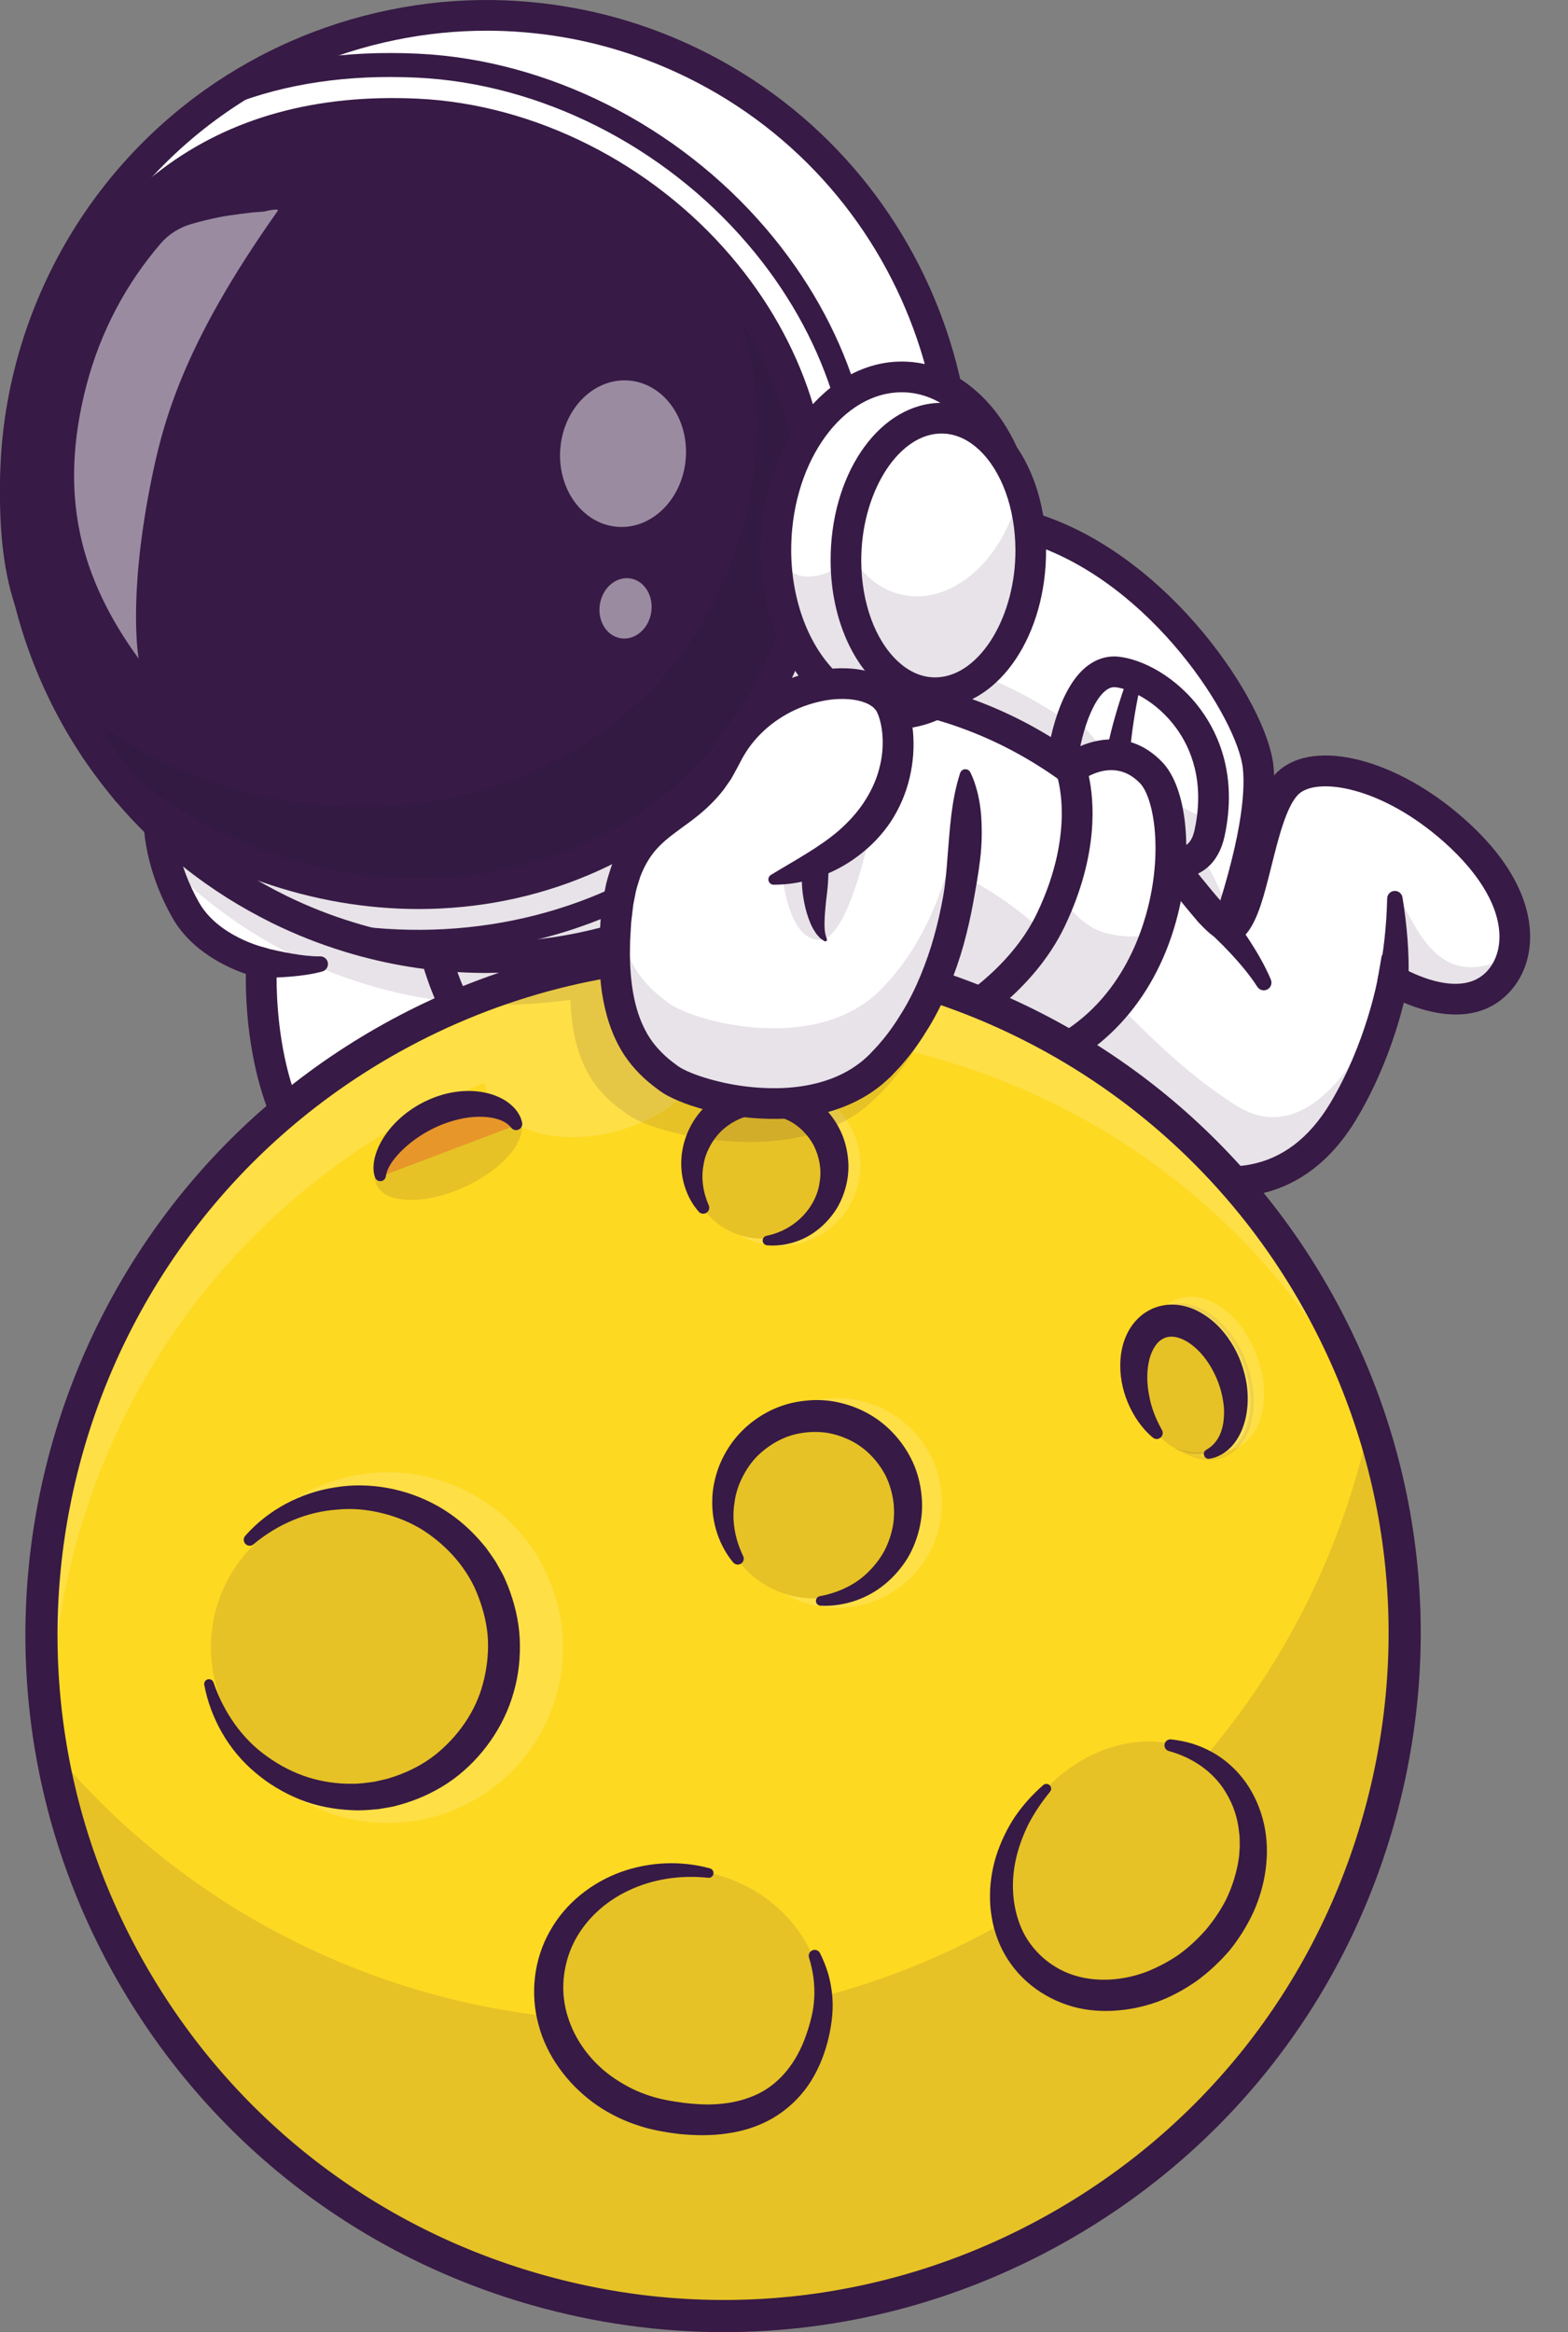 <svg width="37" height="55" viewBox="0 0 37 55" fill="none" xmlns="http://www.w3.org/2000/svg">
<rect x="0" y="0" width="37" height="55" fill="#808080" stroke="none"/>
<path d="M14.477 23.379C14.337 25.758 13.547 28.234 10.938 28.579C5.742 29.264 6.172 22.702 6.172 22.702C6.172 22.702 4.921 22.422 4.377 21.455C4.157 21.062 4.01 20.687 3.914 20.349C3.649 19.416 3.768 18.76 3.768 18.76H14.116C14.116 18.76 14.616 21.022 14.477 23.379Z" fill="white"/>
<path d="M10.203 28.991C9.109 28.991 8.195 28.653 7.479 27.983C5.897 26.501 5.79 23.852 5.801 22.969C5.355 22.815 4.511 22.432 4.062 21.633C3.177 20.061 3.401 18.751 3.411 18.696C3.443 18.523 3.593 18.398 3.767 18.398H14.117C14.286 18.398 14.433 18.516 14.47 18.682C14.521 18.916 15.712 24.443 13.706 27.306C13.054 28.236 12.139 28.785 10.985 28.937C10.715 28.973 10.454 28.991 10.203 28.991ZM4.104 19.122C4.1 19.541 4.174 20.357 4.693 21.278C5.149 22.089 6.241 22.347 6.252 22.349C6.425 22.389 6.545 22.549 6.533 22.726C6.531 22.758 6.347 25.934 7.975 27.456C8.689 28.124 9.67 28.381 10.89 28.22C11.848 28.093 12.575 27.659 13.113 26.891C14.697 24.631 14.031 20.273 13.819 19.122H4.104Z" fill="#371A45"/>
<path d="M28.729 22.584C28.746 22.497 29.855 19.658 29.688 18.088C29.543 16.719 27.379 13.449 24.447 12.484C21.503 11.515 20.359 18.33 20.359 18.33L28.729 22.584Z" fill="white"/>
<path d="M28.985 21.841C28.843 22.27 28.735 22.557 28.729 22.584L20.359 18.329C20.359 18.329 20.571 17.073 21.044 15.716C21.674 13.912 22.768 11.931 24.447 12.484C27.38 13.449 29.543 16.72 29.689 18.089C29.803 19.176 29.307 20.872 28.985 21.841Z" fill="white"/>
<g opacity="0.35">
<path opacity="0.35" d="M28.985 21.841C28.843 22.27 28.735 22.557 28.729 22.584L20.359 18.329C20.359 18.329 20.571 17.073 21.044 15.716C21.48 15.558 21.971 15.536 22.519 15.704C26.041 16.781 28.733 20.151 28.955 21.535C28.971 21.633 28.981 21.735 28.985 21.841Z" fill="#371A45"/>
</g>
<path d="M28.994 23.125L19.958 18.532L20.002 18.27C20.034 18.077 20.816 13.545 22.819 12.335C23.365 12.005 23.951 11.94 24.559 12.14C27.635 13.153 29.893 16.59 30.048 18.05C30.15 19.018 29.839 20.533 29.121 22.555C29.102 22.608 29.088 22.647 29.081 22.67L28.994 23.125ZM29.084 22.651L29.083 22.657C29.084 22.655 29.084 22.653 29.084 22.651ZM20.763 18.129L28.523 22.073C29.294 19.842 29.388 18.697 29.328 18.126C29.205 16.97 27.191 13.768 24.333 12.828C23.928 12.694 23.556 12.736 23.194 12.955C21.858 13.761 21.032 16.749 20.763 18.129Z" fill="#371A45"/>
<path d="M25.032 18.356C25.052 17.529 25.46 15.757 26.358 15.847C27.255 15.937 29.067 17.223 28.543 19.646C28.136 21.525 25.013 19.183 25.032 18.356Z" fill="white"/>
<g opacity="0.35">
<path opacity="0.35" d="M28.594 19.359C28.581 19.452 28.564 19.548 28.543 19.646C28.137 21.525 25.012 19.183 25.032 18.356C25.042 17.944 25.148 17.297 25.364 16.762C25.68 17.53 27.349 18.899 28.594 19.359Z" fill="#371A45"/>
</g>
<path d="M27.722 20.72C27.656 20.72 27.588 20.716 27.518 20.707C26.354 20.569 24.651 19.157 24.67 18.347V18.347C24.687 17.647 24.951 16.326 25.587 15.764C25.825 15.554 26.104 15.457 26.393 15.487C26.948 15.543 27.766 15.955 28.344 16.75C28.764 17.328 29.201 18.312 28.896 19.722C28.757 20.365 28.334 20.72 27.722 20.72ZM25.394 18.364C25.409 18.689 26.696 19.912 27.64 19.992C27.962 20.02 28.117 19.901 28.189 19.569C28.437 18.421 28.092 17.634 27.759 17.176C27.284 16.523 26.639 16.239 26.321 16.207C26.267 16.202 26.18 16.206 26.066 16.306C25.656 16.668 25.409 17.752 25.394 18.364ZM25.394 18.364C25.394 18.364 25.394 18.364 25.394 18.364V18.364Z" fill="#371A45"/>
<path d="M26.877 16.315C26.829 16.542 26.787 16.776 26.752 17.007C26.716 17.238 26.688 17.471 26.67 17.7C26.653 17.929 26.646 18.158 26.663 18.371C26.672 18.476 26.688 18.578 26.712 18.661C26.735 18.744 26.779 18.803 26.783 18.795C26.924 18.936 26.924 19.165 26.783 19.306C26.642 19.448 26.412 19.448 26.271 19.306C26.193 19.218 26.138 19.122 26.11 19.039C26.076 18.953 26.06 18.874 26.048 18.799C26.025 18.648 26.025 18.511 26.03 18.378C26.043 18.114 26.084 17.867 26.133 17.624C26.183 17.381 26.243 17.144 26.31 16.91C26.377 16.675 26.448 16.447 26.53 16.214C26.563 16.12 26.666 16.07 26.761 16.103C26.848 16.134 26.897 16.224 26.878 16.312L26.877 16.315Z" fill="#371A45"/>
<path d="M35.695 22.508C35.627 22.782 35.492 23.014 35.316 23.19C34.527 23.978 33.193 23.295 32.922 23.143C32.89 23.125 32.873 23.115 32.873 23.115C32.873 23.115 32.818 23.434 32.677 23.921C32.502 24.522 32.194 25.382 31.693 26.213C29.613 29.661 25.787 26.664 25.787 26.664L14.542 25.496L12.052 25.237C12.052 25.237 9.943 24.417 9.862 19.232C9.81 15.955 16.825 15.995 20.122 16.256C26.566 16.766 28.528 22.539 29.142 21.778C29.617 21.189 29.734 19.151 30.366 18.494C30.939 17.899 32.573 18.122 34.159 19.451C35.554 20.622 35.886 21.736 35.695 22.508Z" fill="white"/>
<g opacity="0.35">
<path opacity="0.35" d="M35.695 22.508C35.627 22.783 35.492 23.014 35.317 23.19C34.527 23.978 33.194 23.295 32.922 23.143C32.88 22.189 32.634 21.202 32.914 21.177C33.275 21.147 33.656 23.661 35.695 22.508Z" fill="#371A45"/>
</g>
<g opacity="0.35">
<path opacity="0.35" d="M32.677 23.921C32.502 24.522 32.194 25.382 31.693 26.213C29.613 29.661 25.787 26.664 25.787 26.664L14.542 25.496C15.572 22.932 17.437 19.758 20.085 19.951C24.494 20.27 25.845 23.971 29.174 26.075C31.193 27.351 32.633 23.729 32.633 23.729C32.633 23.729 32.648 23.798 32.677 23.921Z" fill="#371A45"/>
</g>
<path d="M28.985 28.234C27.432 28.234 26.012 27.278 25.649 27.014L11.966 25.592L11.921 25.575C11.825 25.538 9.584 24.604 9.499 19.238C9.488 18.537 9.753 17.929 10.285 17.429C12.338 15.502 17.868 15.715 20.151 15.895C24.743 16.259 27.097 19.159 28.362 20.717C28.571 20.973 28.8 21.256 28.95 21.401C29.079 21.133 29.195 20.669 29.3 20.251C29.494 19.474 29.694 18.67 30.106 18.243C30.9 17.417 32.783 17.826 34.391 19.174C35.756 20.318 36.076 21.338 36.104 21.992C36.129 22.563 35.94 23.08 35.572 23.446C34.817 24.199 33.73 23.903 33.126 23.646C32.976 24.249 32.642 25.34 32.002 26.401C31.399 27.4 30.598 27.998 29.62 28.177C29.408 28.216 29.195 28.234 28.985 28.234ZM12.153 24.884L25.927 26.315L26.009 26.38C26.027 26.393 27.821 27.774 29.492 27.465C30.256 27.324 30.892 26.84 31.383 26.027C32.242 24.602 32.513 23.069 32.515 23.054L32.606 22.528L33.06 22.806C33.078 22.817 34.393 23.6 35.061 22.934C35.283 22.712 35.397 22.389 35.381 22.023C35.35 21.304 34.833 20.489 33.926 19.729C32.47 18.508 31.023 18.333 30.627 18.745C30.35 19.033 30.165 19.773 30.002 20.426C29.834 21.096 29.69 21.675 29.423 22.005C29.318 22.137 29.172 22.209 29.013 22.209C29.012 22.209 29.012 22.209 29.012 22.209C28.642 22.209 28.36 21.863 27.8 21.173C26.604 19.699 24.376 16.956 20.093 16.617C16.578 16.339 12.285 16.544 10.781 17.957C10.398 18.316 10.215 18.732 10.223 19.226C10.293 23.672 11.893 24.74 12.153 24.884Z" fill="#371A45"/>
<path d="M33.094 21.163C33.121 21.329 33.144 21.491 33.164 21.656C33.184 21.82 33.2 21.985 33.213 22.151C33.238 22.484 33.249 22.82 33.23 23.167L33.23 23.168C33.22 23.369 33.049 23.523 32.848 23.512C32.648 23.502 32.494 23.331 32.504 23.13C32.506 23.108 32.509 23.084 32.514 23.063C32.586 22.769 32.636 22.458 32.67 22.144C32.687 21.986 32.701 21.828 32.712 21.669C32.722 21.51 32.73 21.349 32.733 21.193L32.733 21.189C32.735 21.088 32.818 21.009 32.918 21.011C33.007 21.013 33.08 21.078 33.094 21.163Z" fill="#371A45"/>
<path d="M28.83 21.275C28.948 21.421 29.053 21.561 29.16 21.707C29.265 21.852 29.367 22 29.465 22.15C29.661 22.451 29.845 22.763 29.989 23.103C30.027 23.196 29.984 23.302 29.892 23.341C29.809 23.376 29.716 23.345 29.669 23.272L29.666 23.268C29.488 22.991 29.268 22.732 29.038 22.484C28.922 22.36 28.802 22.239 28.68 22.121C28.559 22.004 28.432 21.884 28.31 21.779C28.158 21.647 28.142 21.418 28.273 21.266C28.404 21.115 28.634 21.098 28.786 21.229C28.801 21.243 28.817 21.259 28.83 21.275Z" fill="#371A45"/>
<path d="M27.281 22.023C26.826 23.327 25.892 24.578 24.284 25.108L22.587 24.009C22.587 24.009 24.086 23.186 24.8 21.685C24.889 21.498 24.966 21.317 25.032 21.142C25.73 19.308 25.271 18.144 25.271 18.144C25.271 18.144 26.298 17.321 27.164 18.223C27.678 18.759 27.835 20.431 27.281 22.023Z" fill="white"/>
<g opacity="0.35">
<path opacity="0.35" d="M27.281 22.023C26.826 23.327 25.892 24.578 24.284 25.108L22.587 24.009C22.587 24.009 24.086 23.186 24.8 21.685C24.889 21.498 24.966 21.317 25.032 21.142C25.298 21.526 25.66 21.898 26.109 22.01C26.539 22.118 26.935 22.1 27.281 22.023Z" fill="#371A45"/>
</g>
<path d="M24.285 25.47C24.133 25.47 23.991 25.373 23.941 25.221C23.878 25.031 23.982 24.826 24.171 24.764C26.144 24.114 26.848 22.369 27.092 21.387C27.442 19.98 27.207 18.791 26.903 18.474C26.46 18.012 25.962 18.162 25.692 18.303C25.813 18.852 25.941 20.131 25.127 21.841C24.371 23.428 22.826 24.291 22.761 24.326C22.586 24.423 22.366 24.359 22.269 24.183C22.173 24.008 22.237 23.788 22.412 23.692C22.435 23.679 23.822 22.897 24.474 21.529C25.405 19.574 24.938 18.286 24.933 18.274L24.841 18.027L25.045 17.861C25.49 17.505 26.559 17.07 27.425 17.973C28.006 18.578 28.162 20.087 27.795 21.561C27.318 23.479 26.08 24.897 24.398 25.451C24.36 25.464 24.322 25.47 24.285 25.47Z" fill="#371A45"/>
<path d="M24.785 52.611C17.021 56.925 7.23 54.128 2.916 46.364C2.168 45.018 1.634 43.612 1.303 42.184C1.158 41.562 1.052 40.936 0.984 40.31C0.3 34.069 3.329 27.737 9.162 24.496C11.901 22.975 14.892 22.337 17.806 22.491C23.153 22.773 28.238 25.717 31.03 30.742C31.909 32.323 32.493 33.989 32.8 35.676C33.999 42.268 30.967 49.176 24.785 52.611Z" fill="#FED922"/>
<g opacity="0.35">
<path opacity="0.35" d="M24.784 52.61C17.02 56.925 7.23 54.128 2.916 46.364C2.168 45.018 1.633 43.612 1.302 42.183C1.217 41.819 1.145 41.452 1.088 41.085C4.128 44.839 8.505 47.105 13.126 47.574L13.052 47.496C12.928 46.997 12.941 46.469 13.117 45.964C13.629 44.492 14.824 43.476 17.144 44.285C18.468 44.745 19.334 45.887 19.4 47.089C20.817 46.718 22.212 46.165 23.552 45.42C23.623 45.38 23.692 45.341 23.762 45.301C23.527 44.369 23.784 43.252 24.531 42.358C25.596 41.085 27.28 40.71 28.429 41.442C30.359 39.189 31.673 36.506 32.296 33.662C32.509 34.328 32.676 35 32.799 35.676C33.998 42.267 30.966 49.175 24.784 52.61Z" fill="#371A45"/>
</g>
<g opacity="0.4">
<path opacity="0.4" d="M33.215 35.716C32.89 34.709 32.464 33.718 31.93 32.758C28.777 27.084 22.752 24.013 16.678 24.354L16.678 24.357C16.912 25.285 15.932 26.332 14.49 26.694C13.048 27.056 11.69 26.597 11.457 25.669C11.446 25.625 11.438 25.581 11.432 25.537C10.827 25.783 10.231 26.068 9.646 26.393C3.339 29.899 0.249 36.95 1.483 43.673C-0.863 36.38 2.181 28.21 9.132 24.347C17.043 19.951 27.02 22.8 31.416 30.711C32.308 32.315 32.901 34.005 33.215 35.716Z" fill="white"/>
</g>
<path d="M17.081 55C15.563 55 14.037 54.788 12.537 54.36C8.309 53.152 4.805 50.371 2.669 46.527C-1.74 38.594 1.128 28.553 9.062 24.144C16.995 19.736 27.036 22.603 31.445 30.537C33.581 34.38 34.092 38.825 32.885 43.053C31.677 47.28 28.895 50.785 25.052 52.92C22.573 54.298 19.842 55 17.081 55ZM17.031 22.832C14.452 22.832 11.839 23.467 9.43 24.806C1.861 29.012 -0.874 38.591 3.331 46.159C5.368 49.826 8.712 52.479 12.745 53.631C16.777 54.783 21.018 54.295 24.684 52.258C28.351 50.221 31.004 46.878 32.156 42.845C33.308 38.812 32.82 34.571 30.783 30.905C27.916 25.746 22.552 22.832 17.031 22.832Z" fill="#371A45"/>
<path d="M19.35 46.063C19.429 46.222 19.497 46.389 19.547 46.562C19.595 46.736 19.627 46.916 19.641 47.099C19.656 47.281 19.648 47.466 19.626 47.649C19.602 47.828 19.57 48.003 19.522 48.179C19.428 48.528 19.282 48.873 19.067 49.186C18.85 49.497 18.559 49.767 18.224 49.96C17.889 50.154 17.515 50.266 17.146 50.316C16.775 50.37 16.407 50.363 16.048 50.329C15.868 50.308 15.694 50.283 15.514 50.246C15.331 50.211 15.152 50.16 14.976 50.098C14.799 50.037 14.627 49.962 14.462 49.875C14.296 49.788 14.135 49.69 13.985 49.577C13.685 49.352 13.415 49.083 13.196 48.774C12.976 48.467 12.804 48.12 12.708 47.75C12.504 47.013 12.601 46.194 12.979 45.538C13.349 44.874 13.973 44.395 14.652 44.148C15.335 43.903 16.08 43.878 16.754 44.063C16.814 44.08 16.849 44.142 16.833 44.203C16.818 44.257 16.766 44.291 16.711 44.285C16.058 44.215 15.401 44.314 14.833 44.585C14.264 44.851 13.793 45.294 13.531 45.831C13.271 46.367 13.218 46.993 13.396 47.554C13.568 48.117 13.943 48.619 14.431 48.969C14.676 49.142 14.942 49.29 15.228 49.391C15.37 49.442 15.516 49.485 15.665 49.515C15.816 49.547 15.976 49.572 16.132 49.592C16.444 49.63 16.756 49.646 17.057 49.611C17.358 49.58 17.644 49.5 17.904 49.373C18.424 49.114 18.805 48.614 19.013 48.02C19.066 47.873 19.113 47.718 19.149 47.565C19.186 47.415 19.206 47.262 19.214 47.106C19.23 46.796 19.186 46.478 19.091 46.169L19.09 46.166C19.067 46.092 19.109 46.014 19.183 45.991C19.25 45.97 19.32 46.002 19.35 46.063Z" fill="#371A45"/>
<g opacity="0.4">
<path opacity="0.4" d="M20.845 37.666C20.074 38.045 19.2 37.986 18.508 37.584C18.898 37.713 19.328 37.736 19.755 37.629C20.956 37.327 21.684 36.109 21.382 34.908C21.081 33.708 19.863 32.978 18.662 33.28C18.592 33.298 18.523 33.319 18.456 33.343C18.522 33.302 18.59 33.264 18.661 33.229C19.886 32.626 21.369 33.13 21.972 34.355C22.575 35.581 22.071 37.062 20.845 37.666Z" fill="white"/>
</g>
<g opacity="0.35">
<path opacity="0.35" d="M8.358 42.228C10.226 42.228 11.74 40.714 11.74 38.847C11.74 36.979 10.226 35.465 8.358 35.465C6.491 35.465 4.977 36.979 4.977 38.847C4.977 40.714 6.491 42.228 8.358 42.228Z" fill="#371A45"/>
</g>
<g opacity="0.4">
<path opacity="0.4" d="M13.057 37.505C13.804 39.662 12.66 42.017 10.502 42.764C8.344 43.512 5.989 42.368 5.242 40.21C5.227 40.167 5.213 40.125 5.2 40.082C5.911 41.661 7.722 42.465 9.39 41.888C11.155 41.276 12.09 39.35 11.479 37.585C10.868 35.82 8.942 34.885 7.177 35.496C6.696 35.662 6.276 35.927 5.933 36.259C6.403 35.676 7.036 35.213 7.797 34.95C9.954 34.203 12.309 35.347 13.057 37.505Z" fill="white"/>
</g>
<path d="M5.787 36.22C6.319 35.615 7.085 35.203 7.904 35.078C8.725 34.942 9.595 35.106 10.332 35.519C10.7 35.727 11.031 36 11.312 36.318L11.416 36.439L11.467 36.5L11.513 36.565C11.574 36.652 11.637 36.739 11.695 36.828L11.851 37.106C11.903 37.2 11.94 37.3 11.983 37.398C12.139 37.794 12.241 38.212 12.264 38.64C12.284 39.066 12.241 39.497 12.122 39.908C12.007 40.319 11.818 40.709 11.574 41.057C11.33 41.406 11.031 41.716 10.687 41.967C10.342 42.217 9.954 42.403 9.552 42.529C9.449 42.556 9.35 42.592 9.246 42.611L8.934 42.665C8.724 42.684 8.514 42.704 8.304 42.69C7.885 42.673 7.468 42.594 7.08 42.439C6.694 42.283 6.334 42.069 6.021 41.801C5.387 41.272 4.969 40.518 4.82 39.736C4.809 39.674 4.849 39.615 4.91 39.603C4.966 39.593 5.02 39.625 5.038 39.678L5.039 39.681C5.283 40.388 5.718 41.017 6.313 41.431C6.606 41.641 6.928 41.806 7.267 41.915C7.608 42.02 7.961 42.072 8.313 42.067C8.489 42.07 8.663 42.042 8.836 42.019L9.093 41.961C9.178 41.943 9.26 41.909 9.343 41.884C9.673 41.769 9.984 41.607 10.259 41.394C10.8 40.964 11.222 40.373 11.397 39.703C11.485 39.37 11.528 39.025 11.514 38.68C11.498 38.336 11.416 37.995 11.294 37.672C11.057 37.02 10.576 36.473 9.991 36.093C9.695 35.907 9.366 35.772 9.024 35.688C8.683 35.603 8.324 35.565 7.968 35.601C7.251 35.647 6.551 35.942 5.983 36.42C5.924 36.471 5.835 36.463 5.785 36.404C5.739 36.35 5.741 36.272 5.787 36.22Z" fill="#371A45"/>
<path d="M27.633 41.021C27.802 41.04 27.971 41.071 28.137 41.122C28.302 41.174 28.463 41.243 28.616 41.329C28.923 41.501 29.191 41.747 29.399 42.039C29.605 42.332 29.749 42.669 29.827 43.019C29.905 43.369 29.913 43.732 29.866 44.084C29.82 44.436 29.718 44.78 29.574 45.102C29.424 45.423 29.236 45.723 29.015 45.998C28.784 46.264 28.527 46.507 28.241 46.716C27.951 46.918 27.639 47.091 27.303 47.213C26.967 47.333 26.612 47.404 26.252 47.422C25.892 47.438 25.523 47.401 25.174 47.28C24.826 47.163 24.498 46.975 24.224 46.729C23.949 46.484 23.729 46.177 23.585 45.843C23.296 45.17 23.303 44.42 23.508 43.766C23.614 43.438 23.762 43.128 23.949 42.846C24.14 42.566 24.367 42.318 24.616 42.099C24.663 42.057 24.734 42.062 24.776 42.109C24.813 42.151 24.813 42.213 24.778 42.255L24.776 42.258C24.577 42.501 24.404 42.759 24.263 43.031C24.13 43.306 24.024 43.592 23.964 43.885C23.84 44.469 23.901 45.078 24.15 45.579C24.407 46.075 24.861 46.445 25.388 46.598C25.918 46.752 26.509 46.704 27.044 46.506C27.31 46.4 27.567 46.268 27.806 46.104C28.041 45.935 28.255 45.736 28.448 45.519C28.635 45.297 28.8 45.057 28.931 44.799C29.058 44.538 29.149 44.263 29.206 43.981C29.216 43.91 29.233 43.84 29.239 43.768L29.255 43.554L29.251 43.34C29.25 43.268 29.234 43.199 29.229 43.128C29.191 42.846 29.101 42.573 28.957 42.327C28.681 41.823 28.173 41.457 27.584 41.297L27.582 41.297C27.507 41.276 27.462 41.199 27.483 41.124C27.501 41.057 27.566 41.014 27.633 41.021Z" fill="#371A45"/>
<g opacity="0.35">
<path opacity="0.35" d="M19.209 37.696C20.447 37.696 21.45 36.692 21.45 35.454C21.45 34.216 20.447 33.212 19.209 33.212C17.97 33.212 16.967 34.216 16.967 35.454C16.967 36.692 17.97 37.696 19.209 37.696Z" fill="#371A45"/>
</g>
<path d="M17.301 36.848C16.973 36.455 16.796 35.925 16.807 35.392C16.809 35.124 16.865 34.856 16.959 34.601C17.056 34.347 17.195 34.108 17.371 33.897C17.724 33.477 18.226 33.171 18.776 33.067C19.049 33.016 19.331 33.001 19.608 33.041C19.885 33.083 20.155 33.166 20.404 33.294C20.905 33.546 21.305 33.977 21.538 34.48C21.654 34.733 21.722 35.006 21.747 35.279C21.776 35.553 21.75 35.83 21.683 36.094C21.615 36.358 21.51 36.612 21.359 36.835C21.207 37.057 21.024 37.255 20.813 37.414C20.393 37.737 19.863 37.892 19.361 37.868C19.299 37.865 19.25 37.812 19.254 37.749C19.256 37.696 19.296 37.653 19.346 37.643L19.35 37.643C19.797 37.559 20.207 37.363 20.506 37.055C20.657 36.905 20.785 36.735 20.881 36.55C20.974 36.363 21.04 36.166 21.073 35.965C21.093 35.864 21.094 35.762 21.098 35.661L21.091 35.509C21.09 35.458 21.078 35.409 21.073 35.358C21.04 35.16 20.981 34.967 20.891 34.789C20.706 34.439 20.417 34.14 20.061 33.967C19.884 33.881 19.696 33.819 19.501 33.789C19.307 33.761 19.106 33.765 18.911 33.797C18.519 33.856 18.156 34.059 17.868 34.342C17.726 34.486 17.61 34.656 17.518 34.84C17.426 35.023 17.358 35.222 17.333 35.431C17.263 35.848 17.339 36.291 17.535 36.694L17.536 36.696C17.57 36.766 17.541 36.85 17.471 36.884C17.412 36.913 17.342 36.897 17.301 36.848Z" fill="#371A45"/>
<g opacity="0.3">
<path opacity="0.3" d="M29.23 34.056C28.928 34.42 28.477 34.48 28.039 34.271C28.264 34.318 28.485 34.285 28.675 34.157C29.209 33.8 29.3 32.837 28.879 32.007C28.457 31.177 27.682 30.794 27.148 31.152C27.116 31.173 27.087 31.196 27.059 31.221C27.083 31.184 27.108 31.149 27.136 31.116C27.615 30.538 28.471 30.728 29.05 31.54C29.628 32.352 29.709 33.479 29.23 34.056Z" fill="white"/>
<path opacity="0.3" d="M28.535 34.433C28.37 34.433 28.197 34.392 28.021 34.309L27.706 34.158L28.048 34.23C28.269 34.276 28.477 34.239 28.652 34.123C29.168 33.777 29.253 32.836 28.841 32.026C28.596 31.543 28.215 31.193 27.822 31.09C27.583 31.028 27.358 31.062 27.171 31.187C27.142 31.206 27.115 31.228 27.087 31.253L26.858 31.455L27.024 31.199C27.048 31.16 27.075 31.125 27.104 31.089C27.302 30.85 27.565 30.73 27.869 30.74C28.302 30.756 28.744 31.039 29.084 31.516C29.672 32.341 29.752 33.493 29.262 34.083C29.071 34.314 28.816 34.433 28.535 34.433ZM28.331 34.327C28.667 34.398 28.979 34.294 29.198 34.03C29.665 33.467 29.583 32.361 29.016 31.564C28.692 31.108 28.272 30.839 27.866 30.824C27.635 30.816 27.431 30.89 27.264 31.042C27.44 30.967 27.637 30.956 27.843 31.009C28.259 31.118 28.66 31.484 28.916 31.988C29.346 32.835 29.248 33.824 28.698 34.192C28.587 34.267 28.463 34.312 28.331 34.327Z" fill="#371A45"/>
</g>
<g opacity="0.35">
<path opacity="0.35" d="M28.879 32.007C29.3 32.837 29.209 33.799 28.674 34.157C28.14 34.515 27.365 34.132 26.944 33.302C26.522 32.472 26.613 31.51 27.148 31.152C27.682 30.794 28.457 31.177 28.879 32.007Z" fill="#371A45"/>
</g>
<g opacity="0.4">
<path opacity="0.4" d="M29.303 34.078C29.069 34.234 28.793 34.263 28.516 34.184C28.531 34.176 28.546 34.167 28.561 34.157C29.095 33.799 29.186 32.837 28.765 32.007C28.411 31.312 27.81 30.93 27.31 31.036C27.387 30.912 27.485 30.807 27.602 30.729C28.198 30.331 29.061 30.757 29.531 31.682C30 32.607 29.898 33.679 29.303 34.078Z" fill="white"/>
</g>
<path d="M27.204 33.904C26.945 33.689 26.75 33.4 26.616 33.085C26.483 32.769 26.412 32.415 26.441 32.047C26.456 31.862 26.496 31.674 26.58 31.489C26.663 31.306 26.792 31.126 26.975 30.99C27.157 30.854 27.387 30.774 27.613 30.768C27.839 30.761 28.052 30.817 28.232 30.904C28.595 31.081 28.858 31.357 29.05 31.659C29.244 31.962 29.362 32.299 29.418 32.645C29.468 32.992 29.447 33.356 29.317 33.694C29.25 33.861 29.156 34.024 29.021 34.153C28.888 34.283 28.715 34.377 28.537 34.403C28.475 34.412 28.417 34.369 28.408 34.306C28.401 34.258 28.425 34.213 28.465 34.191L28.47 34.188C28.706 34.055 28.825 33.818 28.865 33.56C28.885 33.431 28.89 33.299 28.878 33.166C28.865 33.034 28.839 32.902 28.803 32.773C28.728 32.515 28.609 32.27 28.456 32.061C28.303 31.852 28.11 31.679 27.913 31.589C27.712 31.498 27.543 31.503 27.408 31.593C27.269 31.68 27.151 31.888 27.105 32.134C27.055 32.379 27.064 32.654 27.119 32.925C27.168 33.2 27.274 33.466 27.416 33.721L27.419 33.726C27.457 33.794 27.433 33.881 27.364 33.919C27.311 33.948 27.248 33.94 27.204 33.904Z" fill="#371A45"/>
<g opacity="0.4">
<path opacity="0.4" d="M19.241 29.188C18.648 29.48 17.976 29.434 17.445 29.125C17.744 29.224 18.075 29.242 18.403 29.159C19.326 28.927 19.886 27.99 19.654 27.067C19.422 26.144 18.486 25.584 17.563 25.816C17.509 25.829 17.456 25.845 17.404 25.864C17.455 25.832 17.508 25.803 17.562 25.777C18.504 25.313 19.644 25.7 20.107 26.642C20.571 27.585 20.183 28.724 19.241 29.188Z" fill="white"/>
</g>
<g opacity="0.35">
<path opacity="0.35" d="M17.982 29.211C18.934 29.211 19.706 28.439 19.706 27.487C19.706 26.535 18.934 25.764 17.982 25.764C17.03 25.764 16.259 26.535 16.259 27.487C16.259 28.439 17.03 29.211 17.982 29.211Z" fill="#371A45"/>
</g>
<path d="M16.489 28.577C16.222 28.276 16.074 27.858 16.075 27.435C16.076 27.009 16.231 26.576 16.511 26.237C16.792 25.901 17.193 25.652 17.634 25.567C17.853 25.526 18.079 25.513 18.302 25.546C18.524 25.579 18.742 25.645 18.941 25.749C19.343 25.951 19.663 26.298 19.848 26.703C19.94 26.906 19.993 27.125 20.012 27.343C20.034 27.562 20.012 27.784 19.957 27.994C19.901 28.204 19.814 28.406 19.691 28.582C19.568 28.757 19.421 28.912 19.251 29.036C18.915 29.286 18.494 29.401 18.101 29.369C18.039 29.364 17.992 29.309 17.997 29.247C18.001 29.195 18.039 29.154 18.088 29.144L18.09 29.144C18.77 29.007 19.271 28.461 19.343 27.864C19.391 27.569 19.329 27.267 19.201 27.012C19.064 26.76 18.855 26.546 18.599 26.422C18.471 26.36 18.336 26.315 18.195 26.294C18.055 26.273 17.91 26.275 17.77 26.297C17.486 26.338 17.222 26.481 17.01 26.684C16.906 26.789 16.817 26.909 16.748 27.042C16.677 27.175 16.623 27.32 16.601 27.474C16.541 27.781 16.587 28.112 16.723 28.423L16.724 28.426C16.756 28.497 16.723 28.581 16.651 28.612C16.594 28.638 16.528 28.621 16.489 28.577Z" fill="#371A45"/>
<path d="M8.979 27.747C8.902 27.297 9.473 26.529 10.359 26.193C11.245 25.858 12.025 26.104 12.187 26.533" fill="#FFA726"/>
<path d="M8.851 27.77C8.812 27.66 8.807 27.546 8.819 27.44C8.83 27.332 8.86 27.232 8.896 27.135C8.969 26.944 9.078 26.773 9.203 26.619C9.457 26.315 9.784 26.076 10.15 25.921C10.514 25.766 10.923 25.691 11.332 25.748C11.535 25.778 11.739 25.84 11.924 25.955C12.014 26.015 12.102 26.085 12.173 26.174C12.209 26.218 12.24 26.267 12.267 26.318C12.291 26.371 12.311 26.425 12.321 26.483C12.335 26.561 12.282 26.636 12.204 26.65C12.152 26.659 12.101 26.639 12.069 26.602L12.054 26.584C11.969 26.484 11.851 26.423 11.716 26.386C11.581 26.348 11.435 26.334 11.287 26.337C10.992 26.343 10.691 26.415 10.405 26.531C10.12 26.648 9.85 26.811 9.613 27.013C9.495 27.114 9.385 27.225 9.294 27.345C9.201 27.465 9.13 27.596 9.107 27.726L9.104 27.747C9.091 27.819 9.023 27.867 8.952 27.854C8.904 27.846 8.866 27.812 8.851 27.77Z" fill="#371A45"/>
<g opacity="0.35">
<path opacity="0.35" d="M10.201 26.338C9.265 26.765 8.676 27.482 8.885 27.94C9.093 28.397 10.021 28.422 10.957 27.995C11.893 27.568 12.482 26.851 12.273 26.393C12.065 25.936 11.137 25.911 10.201 26.338Z" fill="#371A45"/>
</g>
<g opacity="0.3">
<path opacity="0.3" d="M5.33 31.18C5.398 31.088 5.466 30.995 5.538 30.903C5.467 30.995 5.398 31.087 5.33 31.18Z" fill="#293856"/>
</g>
<g opacity="0.35">
<path opacity="0.35" d="M22.341 23.077C22.186 23.571 21.98 24.07 21.706 24.547C21.548 24.825 21.367 25.096 21.16 25.353C20.968 25.592 20.754 25.82 20.515 26.032C19.995 26.494 19.335 26.744 18.649 26.856C17.09 27.113 15.397 26.654 14.91 26.346C14.277 25.944 13.579 25.347 13.471 23.8C13.466 23.728 13.462 23.654 13.46 23.577C13.133 23.625 12.803 23.657 12.472 23.677C12.259 23.688 12.046 23.695 11.833 23.695C11.247 23.693 10.659 23.646 10.073 23.549C9.587 23.469 9.102 23.357 8.623 23.21C8.065 23.041 7.516 22.824 6.976 22.56C6.798 22.471 6.622 22.381 6.451 22.285C6.1 22.09 5.764 21.877 5.441 21.649C4.887 21.258 4.377 20.822 3.914 20.349C3.649 19.416 3.768 18.76 3.768 18.76H14.116C14.116 18.76 14.481 20.41 14.501 22.362C14.552 22.354 14.603 22.346 14.655 22.338C14.807 22.316 14.958 22.296 15.11 22.279C15.172 22.27 15.235 22.264 15.297 22.258H15.298C15.368 22.25 15.438 22.243 15.508 22.237C15.509 22.237 15.509 22.237 15.509 22.237C15.578 22.231 15.646 22.224 15.715 22.219H15.721C15.79 22.213 15.861 22.208 15.931 22.204C16.072 22.195 16.213 22.187 16.354 22.182C16.424 22.179 16.493 22.176 16.564 22.175C16.564 22.175 16.564 22.175 16.565 22.175C16.634 22.173 16.704 22.172 16.774 22.171C16.844 22.17 16.915 22.169 16.985 22.169C17.057 22.169 17.128 22.17 17.2 22.171C17.241 22.171 17.281 22.172 17.322 22.173H17.325C17.367 22.174 17.41 22.175 17.452 22.175C17.522 22.178 17.591 22.181 17.659 22.184C17.699 22.185 17.741 22.186 17.782 22.189H17.786C17.844 22.192 17.903 22.195 17.961 22.199C18.038 22.204 18.114 22.208 18.191 22.215C18.198 22.215 18.204 22.215 18.211 22.216C18.287 22.222 18.364 22.228 18.44 22.234C18.483 22.239 18.525 22.242 18.568 22.247C18.679 22.258 18.791 22.27 18.902 22.283C18.903 22.283 18.903 22.283 18.903 22.283C18.972 22.291 19.043 22.3 19.113 22.309C19.113 22.309 19.113 22.309 19.113 22.309C19.153 22.315 19.194 22.32 19.234 22.326C19.238 22.327 19.243 22.328 19.247 22.328C19.301 22.335 19.353 22.343 19.406 22.351C19.494 22.364 19.581 22.378 19.668 22.393C19.694 22.397 19.718 22.401 19.743 22.405C19.758 22.408 19.771 22.41 19.786 22.413C19.911 22.434 20.035 22.458 20.16 22.483C20.3 22.51 20.438 22.54 20.576 22.571C20.644 22.587 20.713 22.603 20.782 22.62C20.851 22.636 20.919 22.652 20.987 22.671H20.988C21.056 22.688 21.125 22.706 21.193 22.724C21.261 22.742 21.328 22.76 21.396 22.78H21.397C21.465 22.799 21.532 22.818 21.6 22.839H21.601C21.669 22.859 21.735 22.879 21.802 22.899H21.803C21.938 22.941 22.072 22.984 22.205 23.03C22.206 23.03 22.206 23.03 22.206 23.03C22.251 23.045 22.296 23.06 22.341 23.077Z" fill="#371A45"/>
</g>
<path d="M1.453 16.262C2.253 17.938 3.474 19.421 5.057 20.539C5.38 20.766 5.717 20.979 6.068 21.174C6.239 21.27 6.414 21.361 6.593 21.45C7.132 21.714 7.682 21.93 8.239 22.099C8.719 22.247 9.204 22.359 9.689 22.439C10.276 22.535 10.864 22.582 11.45 22.584C11.663 22.584 11.876 22.578 12.088 22.566C15.97 22.348 19.623 20.096 21.453 16.356C24.15 10.845 21.869 4.193 16.36 1.495C15.299 0.977 14.194 0.641 13.084 0.479C12.955 0.459 12.824 0.443 12.693 0.429C12.344 0.39 11.994 0.368 11.646 0.363C10.84 0.351 10.04 0.428 9.26 0.588C8.479 0.748 7.718 0.99 6.991 1.311C6.759 1.413 6.531 1.523 6.307 1.641C5.97 1.818 5.643 2.011 5.324 2.224C3.736 3.277 2.398 4.754 1.5 6.59C-0.052 9.759 0.044 13.306 1.453 16.262Z" fill="white"/>
<path d="M11.45 22.62C10.857 22.619 10.263 22.57 9.684 22.474C9.19 22.393 8.7 22.279 8.229 22.134C7.666 21.962 7.111 21.743 6.578 21.482C6.382 21.385 6.209 21.294 6.051 21.206C5.705 21.014 5.364 20.799 5.037 20.568C3.489 19.476 2.239 17.992 1.421 16.277C-0.054 13.184 -0.037 9.647 1.468 6.574C2.338 4.796 3.664 3.281 5.305 2.193C5.615 1.987 5.946 1.79 6.291 1.609C6.511 1.493 6.742 1.381 6.977 1.278C7.706 0.956 8.472 0.712 9.253 0.553C10.041 0.391 10.847 0.316 11.647 0.327C11.995 0.332 12.349 0.354 12.698 0.393C12.835 0.407 12.967 0.424 13.09 0.443C14.223 0.608 15.329 0.951 16.376 1.463C21.895 4.165 24.188 10.853 21.486 16.371C19.717 19.988 16.116 22.376 12.091 22.602C11.879 22.614 11.663 22.62 11.45 22.62ZM11.487 0.398C10.744 0.398 9.998 0.474 9.267 0.624C8.491 0.782 7.731 1.024 7.006 1.344C6.773 1.447 6.544 1.558 6.324 1.673C5.982 1.853 5.653 2.048 5.345 2.254C3.715 3.334 2.397 4.839 1.533 6.605C0.038 9.659 0.021 13.173 1.487 16.246C2.299 17.95 3.541 19.424 5.078 20.509C5.404 20.738 5.743 20.951 6.086 21.143C6.244 21.231 6.415 21.32 6.61 21.417C7.139 21.676 7.691 21.894 8.25 22.065C8.718 22.209 9.205 22.322 9.696 22.403C10.271 22.497 10.861 22.546 11.45 22.548C11.662 22.547 11.876 22.541 12.087 22.53C16.086 22.305 19.663 19.933 21.421 16.34C24.105 10.857 21.828 4.212 16.345 1.528C15.304 1.019 14.206 0.679 13.08 0.515C12.957 0.496 12.826 0.479 12.69 0.465C12.343 0.427 11.992 0.405 11.646 0.399C11.593 0.399 11.54 0.398 11.487 0.398Z" fill="#371A45"/>
<g opacity="0.35">
<path opacity="0.35" d="M1.454 16.261C2.253 17.937 3.474 19.421 5.057 20.538C5.38 20.766 5.717 20.978 6.068 21.174C6.239 21.269 6.415 21.361 6.593 21.449C7.133 21.713 7.683 21.929 8.239 22.099C8.719 22.246 9.204 22.358 9.69 22.438C10.276 22.535 10.865 22.582 11.45 22.583C11.663 22.583 11.876 22.577 12.088 22.566C15.97 22.348 19.623 20.096 21.453 16.355C22.431 14.358 22.755 12.21 22.507 10.155C22.321 11.012 22.029 11.862 21.626 12.685C20.94 14.088 19.828 14.602 18.713 15.557C16.854 17.149 14.687 18.76 12.261 18.896C12.049 18.908 11.836 18.913 11.622 18.914C11.037 18.912 10.448 18.865 9.862 18.768C9.376 18.689 8.892 18.576 8.412 18.429C7.855 18.259 7.305 18.043 6.766 17.779C6.587 17.691 6.412 17.6 6.241 17.504C5.889 17.309 5.553 17.096 5.23 16.868C3.646 15.751 2.425 14.268 1.626 12.592C1.105 11.498 0.763 10.323 0.619 9.117C0.086 11.561 0.41 14.073 1.454 16.261Z" fill="#371A45"/>
</g>
<path d="M11.45 22.829C10.845 22.828 10.239 22.778 9.65 22.681C9.146 22.598 8.647 22.482 8.167 22.334C7.594 22.159 7.028 21.936 6.485 21.67C6.285 21.571 6.11 21.479 5.948 21.389C5.597 21.193 5.249 20.974 4.916 20.739C3.339 19.626 2.065 18.115 1.232 16.367C-0.271 13.216 -0.254 9.612 1.279 6.481C2.165 4.67 3.517 3.127 5.189 2.019C5.504 1.808 5.842 1.608 6.193 1.423C6.418 1.305 6.653 1.192 6.892 1.086C7.635 0.758 8.415 0.51 9.211 0.348C10.013 0.183 10.834 0.105 11.65 0.117C12.005 0.123 12.365 0.145 12.72 0.185C12.859 0.199 12.995 0.217 13.122 0.236C14.275 0.404 15.401 0.753 16.468 1.275C22.091 4.027 24.426 10.841 21.674 16.463C19.871 20.148 16.203 22.581 12.102 22.811C11.886 22.823 11.667 22.829 11.45 22.829ZM11.486 0.608C10.758 0.608 10.026 0.682 9.309 0.829C8.548 0.984 7.801 1.222 7.09 1.536C6.861 1.637 6.636 1.745 6.421 1.858C6.086 2.035 5.763 2.226 5.461 2.428C3.861 3.488 2.568 4.964 1.721 6.697C0.254 9.693 0.238 13.14 1.675 16.156C2.472 17.827 3.691 19.273 5.199 20.338C5.518 20.563 5.851 20.772 6.188 20.959C6.342 21.046 6.511 21.134 6.702 21.23C7.221 21.483 7.763 21.697 8.311 21.864C8.77 22.005 9.247 22.117 9.729 22.196C10.293 22.289 10.872 22.337 11.45 22.338C11.658 22.338 11.868 22.332 12.075 22.321C15.999 22.1 19.508 19.773 21.233 16.247C23.866 10.868 21.631 4.349 16.252 1.716C15.231 1.217 14.154 0.883 13.049 0.722C12.928 0.703 12.8 0.687 12.668 0.673C12.326 0.635 11.982 0.614 11.642 0.609C11.59 0.608 11.539 0.608 11.486 0.608Z" fill="#371A45"/>
<path d="M11.45 22.946C10.838 22.944 10.227 22.894 9.631 22.796C9.122 22.712 8.618 22.594 8.133 22.445C7.555 22.269 6.983 22.043 6.434 21.775C6.232 21.674 6.055 21.581 5.892 21.49C5.537 21.293 5.185 21.072 4.849 20.834C3.256 19.71 1.969 18.183 1.127 16.417C-0.391 13.234 -0.373 9.593 1.175 6.43C2.07 4.601 3.436 3.042 5.124 1.922C5.443 1.709 5.785 1.507 6.139 1.32C6.366 1.201 6.604 1.086 6.845 0.98C7.596 0.649 8.384 0.398 9.188 0.234C9.998 0.067 10.826 -0.011 11.651 0.001C12.011 0.007 12.374 0.03 12.733 0.069C12.873 0.084 13.011 0.102 13.14 0.122C14.303 0.29 15.442 0.643 16.519 1.17C22.2 3.951 24.559 10.835 21.779 16.515C19.957 20.237 16.252 22.695 12.109 22.928C11.89 22.939 11.669 22.945 11.45 22.946ZM11.487 0.724C10.766 0.724 10.042 0.797 9.333 0.943C8.579 1.097 7.841 1.332 7.137 1.642C6.911 1.742 6.688 1.849 6.476 1.961C6.144 2.136 5.824 2.325 5.525 2.525C3.943 3.574 2.664 5.034 1.825 6.748C0.374 9.712 0.358 13.123 1.78 16.106C2.569 17.759 3.774 19.19 5.266 20.243C5.582 20.465 5.911 20.672 6.244 20.858C6.398 20.944 6.564 21.031 6.754 21.125C7.267 21.376 7.802 21.588 8.345 21.753C8.8 21.893 9.272 22.003 9.748 22.081C10.306 22.173 10.879 22.221 11.451 22.222C11.655 22.222 11.864 22.216 12.069 22.205C15.95 21.986 19.422 19.684 21.128 16.196C23.733 10.875 21.523 4.426 16.201 1.82C15.191 1.327 14.125 0.996 13.033 0.837C12.912 0.819 12.787 0.803 12.656 0.789C12.317 0.751 11.977 0.73 11.641 0.725C11.589 0.724 11.538 0.724 11.487 0.724Z" fill="#371A45"/>
<path d="M2.998 18.653C9.263 23.529 18.271 20.747 19.141 12.932C19.733 7.615 14.985 2.931 9.842 2.689C6.099 2.513 2.368 3.979 0.507 9.713C0.507 9.713 0.075 12.379 0.71 14.201C1.344 16.024 2.269 17.689 2.269 17.689L2.998 18.653Z" fill="#371A45"/>
<g opacity="0.35">
<path opacity="0.35" d="M17.015 6.326C17.686 7.721 18.002 9.281 17.821 10.901C16.954 18.686 8.013 21.475 1.751 16.676C2.05 17.293 2.27 17.689 2.27 17.689L2.999 18.653C9.264 23.529 18.271 20.746 19.141 12.932C19.416 10.467 18.543 8.139 17.015 6.326Z" fill="#111A28"/>
</g>
<path d="M9.867 22.495C9.314 22.495 8.757 22.457 8.201 22.379L8.157 22.37C7.582 22.194 7.014 21.97 6.469 21.703C6.268 21.604 6.092 21.512 5.93 21.421C5.577 21.225 5.229 21.005 4.894 20.77C3.312 19.653 2.034 18.136 1.198 16.383C-0.309 13.222 -0.292 9.606 1.246 6.465C2.135 4.648 3.491 3.1 5.168 1.988L5.192 1.972L5.22 1.961C6.583 1.419 8.145 1.185 9.864 1.266C12.924 1.41 15.996 2.954 18.081 5.398C19.998 7.643 20.886 10.376 20.584 13.093C20.254 16.046 18.913 18.514 16.705 20.231C14.812 21.703 12.386 22.495 9.867 22.495ZM8.3 21.822C11.239 22.224 14.174 21.482 16.358 19.785C18.443 18.163 19.71 15.828 20.021 13.03C20.307 10.47 19.465 7.89 17.651 5.765C15.665 3.438 12.744 1.967 9.837 1.831C8.212 1.754 6.738 1.971 5.456 2.476C3.874 3.531 2.594 4.996 1.754 6.714C0.292 9.699 0.276 13.135 1.709 16.14C2.503 17.806 3.717 19.247 5.22 20.308C5.538 20.532 5.87 20.74 6.206 20.927C6.36 21.014 6.528 21.101 6.719 21.196C7.229 21.446 7.761 21.657 8.3 21.822Z" fill="#371A45"/>
<path d="M9.879 21.438C7.403 21.438 4.888 20.582 2.776 18.938L2.738 18.909L1.953 17.865C1.914 17.796 1.005 16.151 0.368 14.32C-0.29 12.433 0.131 9.768 0.149 9.655L0.162 9.601C1.802 4.549 5.064 2.102 9.859 2.327C12.612 2.457 15.374 3.845 17.249 6.042C18.974 8.063 19.773 10.524 19.501 12.972C19.107 16.504 17.06 19.298 13.884 20.638C12.611 21.175 11.251 21.438 9.879 21.438ZM3.258 18.396C6.328 20.766 10.287 21.37 13.603 19.971C16.53 18.736 18.418 16.155 18.781 12.892C19.032 10.645 18.292 8.379 16.698 6.512C14.951 4.464 12.382 3.17 9.825 3.05C5.405 2.842 2.389 5.112 0.86 9.797C0.819 10.074 0.487 12.463 1.051 14.082C1.629 15.742 2.464 17.291 2.574 17.491L3.258 18.396Z" fill="#371A45"/>
<path d="M18.309 13.022C18.309 13.038 18.309 13.055 18.31 13.071C18.349 15.239 19.653 16.916 21.236 16.827C22.831 16.738 24.107 14.888 24.086 12.697C24.069 11.006 23.285 9.605 22.194 9.096C21.872 8.945 21.522 8.871 21.159 8.892C19.564 8.982 18.287 10.832 18.309 13.022Z" fill="white"/>
<g opacity="0.35">
<path opacity="0.35" d="M18.31 13.071C18.349 15.239 19.652 16.916 21.236 16.827C22.831 16.738 24.106 14.888 24.085 12.697C24.082 12.329 24.042 11.976 23.971 11.643C23.668 10.224 21.735 9.988 21.072 11.278L20.358 12.667C20.358 12.667 19.954 13.598 19.044 13.598C18.735 13.598 18.494 13.371 18.31 13.071Z" fill="#371A45"/>
</g>
<path d="M21.113 17.192C20.448 17.192 19.817 16.93 19.281 16.428C18.446 15.647 17.96 14.407 17.947 13.026C17.924 10.648 19.355 8.632 21.138 8.531C21.855 8.49 22.538 8.754 23.113 9.292C23.948 10.073 24.434 11.313 24.447 12.693C24.471 15.072 23.039 17.088 21.256 17.189C21.208 17.191 21.16 17.192 21.113 17.192ZM21.279 9.251C21.245 9.251 21.212 9.252 21.179 9.254C19.776 9.333 18.651 11.022 18.67 13.019C18.682 14.185 19.095 15.262 19.775 15.899C20.202 16.299 20.698 16.495 21.215 16.466C22.618 16.387 23.743 14.698 23.724 12.7C23.712 11.534 23.299 10.458 22.619 9.821C22.219 9.447 21.758 9.251 21.279 9.251Z" fill="#371A45"/>
<path d="M24.301 14.233C23.789 15.836 22.403 16.645 21.206 16.039C20.01 15.433 19.455 13.643 19.967 12.04C20.479 10.436 21.865 9.628 23.062 10.234C24.258 10.839 24.813 12.63 24.301 14.233Z" fill="white"/>
<path d="M22.034 16.276C21.745 16.276 21.458 16.208 21.19 16.072C19.979 15.46 19.415 13.645 19.932 12.028C20.219 11.129 20.789 10.444 21.496 10.148C22.018 9.929 22.58 9.948 23.079 10.2C24.289 10.813 24.854 12.627 24.337 14.244C24.049 15.143 23.479 15.829 22.773 16.125C22.531 16.226 22.282 16.276 22.034 16.276ZM22.237 10.069C22 10.069 21.76 10.118 21.525 10.216C20.838 10.504 20.284 11.173 20.003 12.051C19.497 13.635 20.044 15.409 21.224 16.006C21.709 16.252 22.235 16.269 22.744 16.056C23.43 15.768 23.985 15.1 24.266 14.222C24.772 12.638 24.224 10.864 23.045 10.267C22.784 10.135 22.512 10.069 22.237 10.069Z" fill="#371A45"/>
<g opacity="0.35">
<path opacity="0.35" d="M19.88 14.415C19.729 13.837 19.735 13.216 19.87 12.631C20.326 13.919 21.507 14.436 22.608 13.78C23.32 13.357 23.835 12.542 24.043 11.637C24.072 11.718 24.097 11.803 24.12 11.891C24.505 13.363 23.957 15.283 22.786 15.98C21.615 16.677 20.264 15.886 19.88 14.415Z" fill="#371A45"/>
</g>
<path d="M22.063 16.7C21.568 16.7 21.096 16.503 20.692 16.125C20.015 15.494 19.607 14.416 19.6 13.242C19.588 11.237 20.686 9.595 22.1 9.504C22.638 9.47 23.155 9.667 23.592 10.074C24.269 10.706 24.678 11.783 24.684 12.957C24.696 14.963 23.598 16.605 22.184 16.696C22.144 16.698 22.103 16.7 22.063 16.7ZM22.219 10.224C22.195 10.224 22.171 10.225 22.147 10.226C21.149 10.29 20.314 11.67 20.323 13.238C20.329 14.217 20.651 15.098 21.186 15.596C21.386 15.783 21.713 16.001 22.138 15.973C23.135 15.909 23.97 14.53 23.961 12.962V12.962C23.955 11.983 23.633 11.102 23.099 10.604C22.91 10.427 22.607 10.224 22.219 10.224Z" fill="#371A45"/>
<g opacity="0.7">
<path opacity="0.7" d="M6.55 4.979C6.612 4.891 6.229 4.99 6.229 4.99L5.955 5.01C5.955 5.01 5.47 5.066 5.231 5.111C4.99 5.157 4.753 5.214 4.519 5.282C4.238 5.363 3.983 5.52 3.792 5.742C2.982 6.682 2.369 7.819 2.036 9.102C1.368 11.677 1.895 13.643 3.273 15.535C3.273 15.535 3.015 14.175 3.54 11.481C3.833 9.974 4.306 8.146 6.55 4.979Z" fill="white"/>
</g>
<g opacity="0.7">
<path opacity="0.7" d="M14.569 12.424C15.386 12.487 16.108 11.766 16.182 10.814C16.256 9.861 15.652 9.037 14.835 8.974C14.017 8.911 13.295 9.633 13.221 10.585C13.148 11.538 13.751 12.361 14.569 12.424Z" fill="white"/>
</g>
<g opacity="0.7">
<path opacity="0.7" d="M14.646 15.053C14.98 15.107 15.303 14.835 15.366 14.446C15.429 14.057 15.21 13.697 14.876 13.642C14.541 13.588 14.219 13.859 14.156 14.249C14.092 14.638 14.312 14.998 14.646 15.053Z" fill="white"/>
</g>
<path d="M18.225 20.748C21.622 19.838 21.372 17.11 20.961 16.537C20.386 15.737 17.989 16.046 17.118 17.863C16.264 19.643 14.753 19.008 14.533 21.729C14.335 24.17 15.106 24.95 15.793 25.441C16.414 25.885 19.257 26.64 20.77 25.127C23.195 22.703 22.775 18.223 22.775 18.223" fill="white"/>
<g opacity="0.35">
<path opacity="0.35" d="M18.476 20.754C18.476 20.754 18.629 22.194 19.354 22.165C20.079 22.137 20.606 19.288 20.606 19.288C20.606 19.288 19.947 20.401 18.476 20.754Z" fill="#371A45"/>
</g>
<g opacity="0.35">
<path opacity="0.35" d="M20.77 25.127C19.257 26.64 16.415 25.885 15.793 25.441C15.106 24.951 14.334 24.17 14.533 21.73C14.538 21.657 14.545 21.587 14.553 21.52C14.723 22.774 15.281 23.3 15.793 23.666C16.415 24.11 19.257 24.864 20.77 23.352C22.209 21.913 22.647 19.75 22.764 18.23L22.775 18.224C22.775 18.224 23.194 22.704 20.77 25.127Z" fill="#371A45"/>
</g>
<path d="M18.194 20.632C18.775 20.278 19.327 19.987 19.784 19.596C20.01 19.399 20.21 19.182 20.373 18.941C20.534 18.7 20.664 18.437 20.74 18.155C20.819 17.875 20.847 17.576 20.819 17.29C20.805 17.148 20.776 17.008 20.734 16.888C20.713 16.832 20.687 16.774 20.668 16.75C20.642 16.719 20.616 16.686 20.573 16.657C20.494 16.598 20.378 16.55 20.25 16.522C20.122 16.493 19.981 16.482 19.839 16.484C19.552 16.487 19.258 16.552 18.979 16.652C18.421 16.857 17.927 17.234 17.609 17.727C17.572 17.79 17.531 17.851 17.498 17.916L17.447 18.014L17.382 18.135C17.337 18.216 17.295 18.298 17.247 18.378L17.086 18.609C16.859 18.91 16.573 19.164 16.294 19.371C16.014 19.579 15.752 19.754 15.554 19.959C15.354 20.162 15.213 20.401 15.109 20.674C15.065 20.816 15.014 20.954 14.989 21.107C14.975 21.183 14.957 21.256 14.944 21.333L14.916 21.567C14.908 21.645 14.895 21.721 14.891 21.802L14.877 22.042C14.863 22.203 14.868 22.362 14.864 22.522C14.871 23.154 14.957 23.785 15.227 24.298C15.359 24.556 15.544 24.771 15.767 24.964C15.826 25.011 15.883 25.059 15.946 25.104C15.977 25.127 16.01 25.152 16.03 25.163C16.051 25.178 16.083 25.195 16.11 25.21C16.232 25.274 16.375 25.331 16.52 25.38C17.106 25.576 17.746 25.674 18.366 25.663C18.985 25.651 19.598 25.514 20.093 25.204C20.216 25.126 20.333 25.04 20.439 24.941L20.518 24.867L20.598 24.782C20.65 24.724 20.707 24.672 20.755 24.61C20.961 24.377 21.138 24.117 21.301 23.848C21.464 23.579 21.604 23.294 21.725 23C21.846 22.706 21.952 22.404 22.038 22.094C22.125 21.785 22.196 21.47 22.253 21.152C22.311 20.834 22.337 20.511 22.36 20.188C22.416 19.541 22.442 18.9 22.655 18.235L22.656 18.231C22.678 18.163 22.751 18.125 22.819 18.147C22.853 18.158 22.88 18.182 22.895 18.212C22.98 18.379 23.03 18.547 23.073 18.717C23.113 18.887 23.138 19.059 23.152 19.23C23.176 19.574 23.17 19.919 23.129 20.261C23.089 20.602 23.027 20.941 22.966 21.28C22.904 21.619 22.828 21.957 22.735 22.291C22.641 22.625 22.527 22.954 22.393 23.277C22.261 23.601 22.105 23.917 21.923 24.219C21.74 24.521 21.539 24.815 21.303 25.083C21.248 25.153 21.182 25.215 21.122 25.281L21.031 25.379L20.927 25.475C20.789 25.605 20.636 25.717 20.477 25.818C20.157 26.016 19.809 26.159 19.454 26.247C19.099 26.337 18.738 26.379 18.381 26.386C17.666 26.398 16.966 26.292 16.286 26.066C16.115 26.007 15.946 25.941 15.772 25.85C15.726 25.825 15.684 25.803 15.636 25.771C15.585 25.738 15.552 25.712 15.516 25.686C15.443 25.634 15.371 25.574 15.3 25.517C15.017 25.276 14.76 24.975 14.587 24.637C14.41 24.3 14.302 23.942 14.235 23.587C14.165 23.231 14.149 22.878 14.141 22.527C14.144 22.354 14.14 22.178 14.154 22.006L14.169 21.746C14.174 21.66 14.188 21.571 14.197 21.484L14.229 21.22C14.243 21.132 14.264 21.043 14.282 20.954C14.311 20.777 14.373 20.6 14.43 20.423C14.561 20.073 14.765 19.726 15.037 19.453C15.305 19.178 15.606 18.983 15.859 18.792C16.116 18.601 16.332 18.406 16.508 18.173L16.634 17.993C16.672 17.93 16.705 17.863 16.741 17.799L16.796 17.699L16.86 17.575C16.902 17.491 16.954 17.412 17.002 17.332C17.411 16.7 18.035 16.228 18.729 15.973C19.078 15.847 19.444 15.766 19.826 15.76C20.017 15.757 20.212 15.772 20.41 15.816C20.607 15.861 20.81 15.934 21.001 16.073C21.096 16.139 21.184 16.231 21.259 16.332C21.338 16.445 21.376 16.542 21.414 16.642C21.484 16.837 21.519 17.027 21.54 17.216C21.578 17.595 21.552 17.972 21.465 18.339C21.38 18.706 21.228 19.058 21.023 19.374C20.813 19.689 20.549 19.962 20.254 20.183C19.665 20.63 18.958 20.864 18.256 20.865C18.187 20.865 18.131 20.809 18.131 20.74C18.131 20.695 18.155 20.655 18.191 20.633L18.194 20.632Z" fill="#371A45"/>
<path d="M19.539 20.397C19.555 20.54 19.546 20.692 19.537 20.837C19.527 20.984 19.506 21.13 19.49 21.277C19.475 21.423 19.462 21.568 19.457 21.713C19.453 21.859 19.455 21.999 19.508 22.136L19.512 22.146C19.52 22.167 19.51 22.19 19.489 22.198C19.477 22.203 19.462 22.201 19.452 22.194C19.418 22.171 19.375 22.146 19.343 22.114C19.314 22.083 19.281 22.049 19.256 22.013C19.232 21.977 19.207 21.939 19.185 21.901C19.166 21.863 19.146 21.825 19.128 21.785C19.061 21.628 19.014 21.467 18.981 21.305C18.95 21.144 18.925 20.982 18.923 20.821C18.922 20.659 18.931 20.503 18.976 20.339C19.019 20.186 19.177 20.097 19.329 20.14C19.445 20.172 19.524 20.27 19.537 20.382L19.539 20.397Z" fill="#371A45"/>
<path d="M6.219 22.344C6.322 22.372 6.437 22.399 6.548 22.423C6.659 22.447 6.771 22.47 6.883 22.489C7.107 22.527 7.333 22.557 7.545 22.554L7.555 22.554C7.655 22.553 7.738 22.633 7.739 22.733C7.74 22.818 7.683 22.889 7.606 22.911C7.354 22.98 7.108 23.01 6.862 23.032C6.74 23.043 6.618 23.049 6.495 23.054C6.371 23.059 6.253 23.062 6.123 23.061L6.118 23.061C5.916 23.059 5.755 22.893 5.757 22.692C5.759 22.49 5.924 22.328 6.126 22.331C6.158 22.331 6.19 22.336 6.219 22.344Z" fill="#371A45"/>
</svg>
